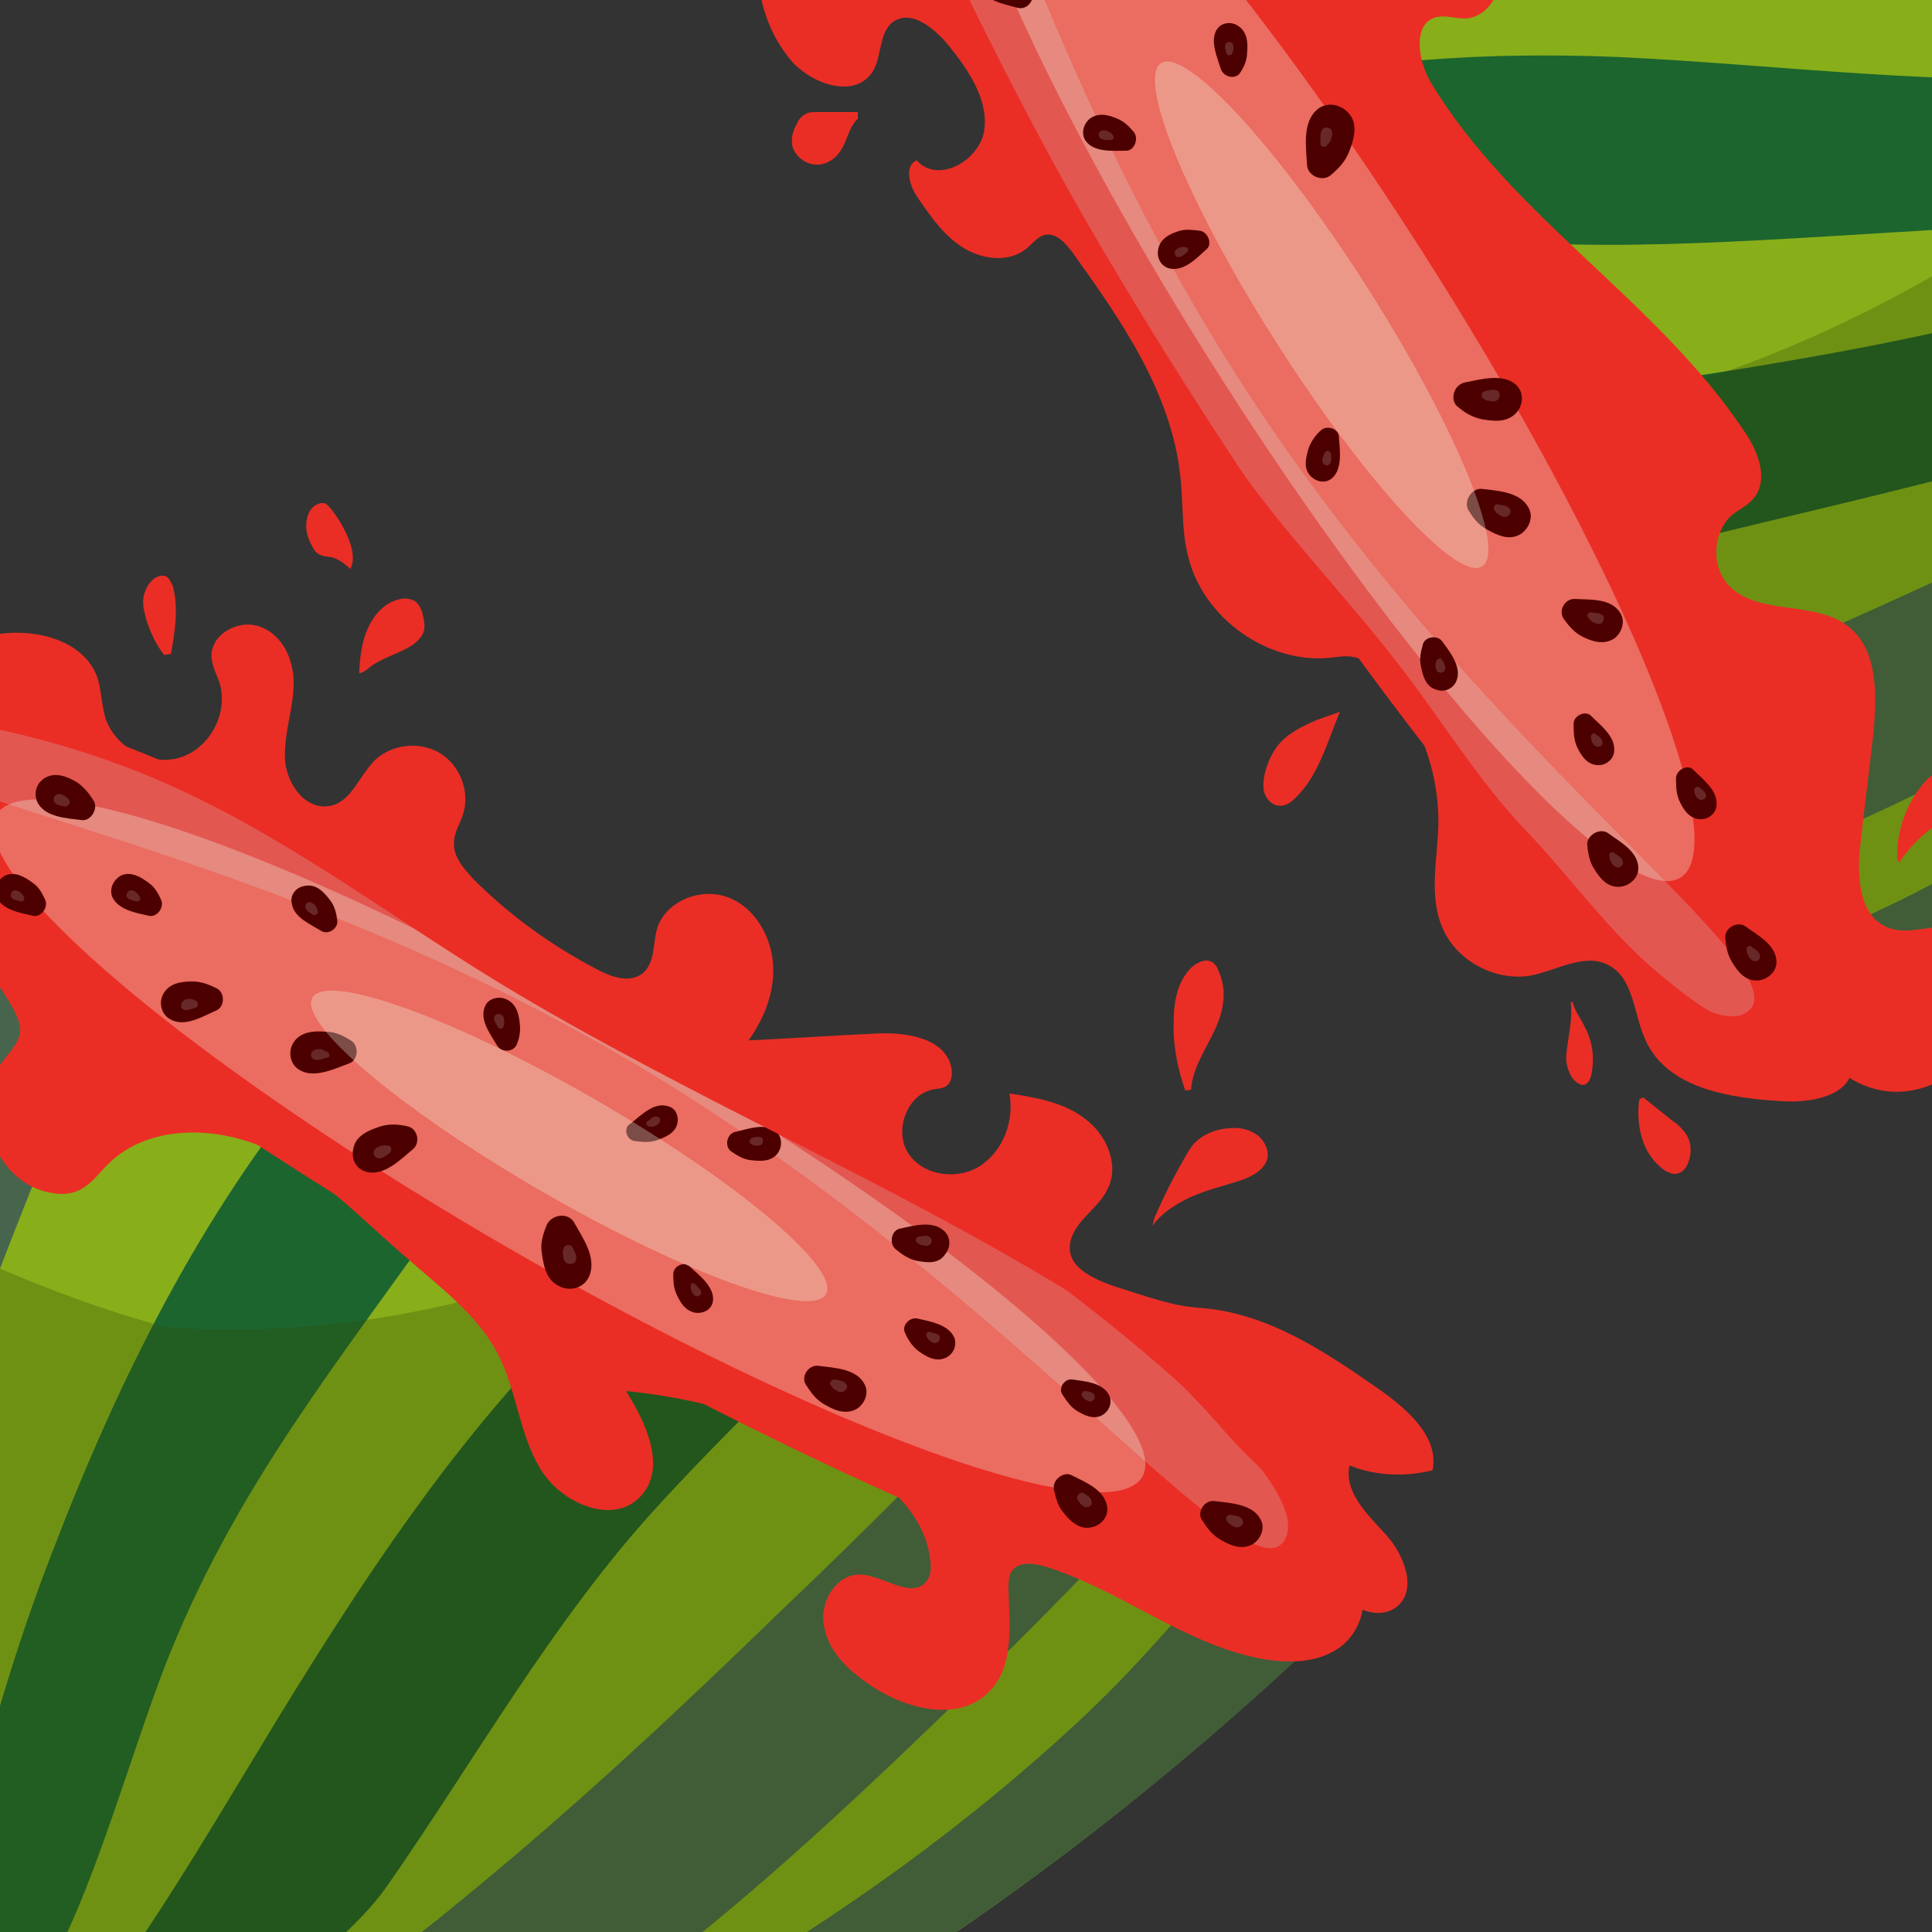 <?xml version="1.0" encoding="utf-8"?>
<!-- Generator: Adobe Illustrator 25.2.1, SVG Export Plug-In . SVG Version: 6.00 Build 0)  -->
<svg version="1.1" id="Layer_2" xmlns="http://www.w3.org/2000/svg" xmlns:xlink="http://www.w3.org/1999/xlink" x="0px" y="0px"
	 viewBox="0 0 200 200" style="enable-background:new 0 0 200 200;" xml:space="preserve">
<rect x="0" y="0" width="200" height="200" fill="#333333" stroke="none"/>
<style type="text/css">
	.st0{clip-path:url(#SVGID_2_);fill:#88AE1A;}
	.st1{clip-path:url(#SVGID_2_);}
	.st2{fill:#97B723;}
	.st3{fill:#458750;}
	.st4{fill:#47654D;}
	.st5{fill:#1C652E;}
	.st6{fill:#1D5B27;}
	.st7{opacity:0.29;clip-path:url(#SVGID_2_);fill:#334A04;}
	.st8{fill:#EA2E25;}
	.st9{opacity:0.34;fill:#D8A8A7;}
	.st10{opacity:0.3;fill:#EFFFE9;}
	.st11{fill:#4C0000;}
	.st12{opacity:0.16;}
	.st13{fill:#FFFFFF;}
	.st14{clip-path:url(#SVGID_4_);fill:#88AE1A;}
	.st15{clip-path:url(#SVGID_4_);}
	.st16{opacity:0.29;clip-path:url(#SVGID_4_);fill:#334A04;}
</style>
<g>
	<g>
		<defs>
			<path id="SVGID_1_" d="M169.7,87.5c2.2,8.6-0.1,28.3-1.9,36.9c-3.3,15.3-13.6,27.7-24.5,38.6c-12.3,12.4-25.7,23.8-40,34
				c-11.9,8.5-24.7,16.2-39.1,19.7c-29,7-75.2-7.7-90.4-36.7c-18.3-34.9-13.3-76.4,4.5-108.3C-1.3,35.4,38.4,7.7,81,12.9"/>
		</defs>
		<clipPath id="SVGID_2_">
			<use xlink:href="#SVGID_1_"  style="overflow:visible;"/>
		</clipPath>
		<path class="st0" d="M115.6,149.2c-16.7-10.5-33.9-20.1-51.4-29.2c-8.6-4.5-17.3-8.8-26.1-13c-9.9-4.7-19.6-9.8-29.3-15.1
			C-1,86.7-10.7,81.3-20.7,76.2c-0.9-0.5-1.8-0.9-2.7-1.4c-16.4,31.4-20.5,71.4-2.8,105.2c15.2,28.9,61.4,43.6,90.4,36.7
			c14.4-3.5,27.2-11.2,39.1-19.7c13.2-9.4,25.6-19.9,37.2-31.2C132.4,160,124,154.5,115.6,149.2z"/>
		<g class="st1">
			<path class="st2" d="M-7.3,87.8c0.6-1.2,1.3-2.3,1.9-3.5c-2.6-1.4-5.3-2.9-8-4.3c-4.4,7.9-8.2,16.1-11,24.7
				c-2.8,8.6-5,18.5-4,27.5c0.6,4.9,2.2,9.5,2.8,14.4c0.7,5,0.4,10.2-0.1,15.2c-0.7,8.4-1.4,16.3,0.2,24.4c-0.2,1.3,0.1,2.7,1,4
				c1.1,1.4,3.9,1.3,3.8-1c-1-16.3,5.3-32.1,1.9-48.4c-0.9-4.2-2.1-8.3-2-12.6c0.1-4.8,1.4-9.6,2.8-14.2
				C-15.3,104.9-11.9,96.2-7.3,87.8z"/>
		</g>
		<g class="st1">
			<g>
				<path class="st3" d="M-14.3,85.7c0.9-1.6,1.9-3.1,2.8-4.7c-3-1.6-6.1-3.2-9.2-4.8c-2.7-1.4-5.3-2.7-7.9-4.1c0,0,0,0.1-0.1,0.1
					c-12.8,21.4-18.7,46.2-20.5,70.9c-0.9,11.9-0.5,24.3,3.6,35.7c2.1,5.9,4.8,11.4,8,16.7c1.4,2.5,3,4.6,4.7,6.9
					c1.9,2.6,4.1,4.6,6.1,7.1c2.1,2.6,6.4-0.1,5.5-3.1c-1.3-4.8-2-9.7-3.6-14.5c-1.8-5.2-3.4-10.5-4.6-15.8c-2.5-10.6-3-20.7-2-31.5
					C-29.7,124.3-24.6,103.6-14.3,85.7z"/>
			</g>
			<g>
				<path class="st4" d="M8.8,92c-2.7-1.5-5.3-2.9-8-4.4c-2.8,3.9-5.3,8-7.4,12.3c-8.3,17-11.8,35.8-13.5,54.5
					c-1,11-1.6,21.9-1.9,33c-0.1,5.8-0.6,11.9,0.5,17.6c1,5.5,1.6,11,4.2,16c1.1,2,4,1.9,5.1,0c2.3-4-2.8-0.9-1.5-5.3
					c1.5-5.2,3.1-13.1,3.6-18.5c1-9.6,0-23.1,1.1-32.7c1.9-16.8,8.6-32.1,14.8-47.9c2.7-6.9,6.6-13.8,11.3-20.2
					C14.4,95,11.6,93.5,8.8,92z"/>
			</g>
			<g>
				<path class="st5" d="M38.1,107.1c-0.4-0.2-0.8-0.4-1.2-0.6c-1.3,1.4-2.5,2.7-3.7,4.2c-12.4,14.9-20.9,32-27.8,50
					c-3.9,10-6.9,20.6-9.5,31c-1.2,5-2.1,10.1-3.1,15.2c-1,5-3,10.7-1.5,15.7c0.6,2.1,3.1,3.4,5.1,2.2c3.8-2.3,1.6-5.2,3.6-9.1
					c2.1-4.1,4.9-11.1,6.8-15.3c3.9-8.4,7-19.4,10.3-28c6.5-16.6,15.8-28.7,26.3-43.3c3.6-5,7.6-9.5,12-13.5
					C49.6,112.7,43.9,109.8,38.1,107.1z"/>
			</g>
			<g>
				<path class="st6" d="M72.9,124.6c-5.1,4.3-10,8.7-14.7,13.4c-11.6,11.8-20.6,25.5-29.2,39.5c-4.7,7.7-9.2,15.4-14.2,22.9
					c-4.6,6.8-10.3,13.5-13,21.3c-0.5,1.5,0.9,3.3,2.4,3.2c7.7-0.5,8.6-5.8,14.2-10.9c6.2-5.6,16.9-11.9,21.7-18.8
					c9.2-13.2,17.1-27.4,28-39.3c6.8-7.4,14.3-14.7,22-21.9C84.4,130.8,78.7,127.7,72.9,124.6z"/>
			</g>
			<g>
				<path class="st4" d="M115.6,149.2c-3.6-2.2-7.2-4.4-10.8-6.6c-7.7,8.3-15.7,16.3-23.9,24.1C70.3,177,59.5,187.1,48,196.5
					c-6.5,5.4-13.3,10.3-20,15.6c-4.6,3.6-12.3,8.9-11.1,15.6c0,0.1,0.2,0.3,0.3,0.3c5.8,1.1,12.6-2.5,18-4.6
					c7.3-2.8,14.2-6.9,20.7-11.1c13.1-8.4,25-18.9,36.3-29.6c10-9.5,20-19.3,29.3-29.7C119.6,151.7,117.6,150.5,115.6,149.2z"/>
			</g>
			<g>
				<path class="st4" d="M129.7,158.4c-0.2,0.2-0.3,0.4-0.5,0.6c-5.4,6.3-10.7,12.7-16.7,18.4c-12.1,11.4-25.7,21.1-39.9,29.3
					c-8.2,4.7-13.2,10.2-21.2,15.2c-3.9,2.4-12.9,1-16.5,3.7c-3.4,2.5-7,5-8.3,9.2c-0.3,0.8,0.2,2.1,1,2.5c7,3,16.3-1.2,23-3.7
					c8.3-3.1,16.4-6.8,24.4-10.6c16-7.7,32.6-16.2,46.3-27.5c6.9-5.6,12.7-12.4,18.5-19.1c2-2.3,3.9-4.6,5.8-6.9
					C140.5,165.7,135.1,162,129.7,158.4z"/>
			</g>
		</g>
		<path class="st7" d="M115.6,149.2c-13.8-8.7-28-16.7-42.3-24.4c-17,9.3-36.8,14-56.1,12.6c-6.3-1.7-12.5-4-18.4-6.6
			c-8.5-3.7-16.8-7.8-25-12c-1.7-0.9-3.2-1.7-4.8-2.7c-6.1-7-9.9-15.6-9.9-25.9c0-4.3-6.2-4.2-6.6-0.1c-0.4,4.1-0.2,8.2,0.5,12.2
			c-1.2-0.6-2.6-1.1-4.1-1.3c-5-0.8-10.3,2.1-10.3,7.8c0,4,0.9,7.7,2.3,11.2c0,0,0,0-0.1,0.1c-2.3,2.3-3,6.8-0.8,9.4
			c-4.4,1.5-7.9,5.6-6,10.6c11,29.7,29.1,58.1,60.2,69.5c1.5,0.5,2.9,1,4.4,1.4c7.6,4.4,15.7,8.2,24.1,10.3
			c12.8,3.2,27.1,2,40.1,0.5c14.6-1.7,27.5-6.4,38.7-16.1c6.3-5.5,11.8-12,16.8-18.9c3.2-2,6.3-4.2,9.3-6.5c5.1-4,9.8-8.5,14.1-13.5
			C133.2,160.6,124.5,154.8,115.6,149.2z"/>
	</g>
	<ellipse transform="matrix(0.5 -0.866 0.866 0.5 -73.232 110.33)" class="st8" cx="58.9" cy="118.6" rx="16.8" ry="94"/>
	<path class="st9" d="M133,159.4c-3.9,6.7-29-27.1-69.2-50.4s-80.4-27.1-76.5-33.8s39.6,6.7,79.9,30S136.9,152.7,133,159.4z"/>
	<ellipse transform="matrix(0.5 -0.866 0.866 0.5 -73.232 110.33)" class="st10" cx="58.9" cy="118.6" rx="12.3" ry="68.5"/>
	<g>
		<g>
			<path class="st11" d="M16.7,93.2c-0.3-0.7-0.7-1.4-1.3-1.8c-0.8-0.6-1.8-1.2-2.8-0.8c-0.8,0.4-1.3,1.3-1,2.2
				c0.6,1.4,2.5,1.7,3.8,2C16.2,95,17,94,16.7,93.2L16.7,93.2z"/>
		</g>
		<g class="st12">
			<path class="st13" d="M14.5,92.9c-0.1-0.2-0.2-0.4-0.4-0.5c-0.2-0.2-0.5-0.3-0.7-0.2c-0.2,0.1-0.3,0.3-0.3,0.6
				c0.2,0.4,0.7,0.4,1,0.5C14.4,93.4,14.6,93.1,14.5,92.9L14.5,92.9z"/>
		</g>
	</g>
	<g>
		<g>
			<path class="st11" d="M4.7,93.2c-0.3-0.7-0.7-1.4-1.3-1.8c-0.8-0.6-1.8-1.2-2.8-0.8c-0.8,0.4-1.3,1.3-1,2.2
				c0.6,1.4,2.5,1.7,3.8,2C4.2,95,5,94,4.7,93.2L4.7,93.2z"/>
		</g>
		<g class="st12">
			<path class="st13" d="M2.5,92.9c-0.1-0.2-0.2-0.4-0.4-0.5c-0.2-0.2-0.5-0.3-0.7-0.2c-0.2,0.1-0.3,0.3-0.3,0.6
				c0.2,0.4,0.7,0.4,1,0.5C2.4,93.4,2.6,93.1,2.5,92.9L2.5,92.9z"/>
		</g>
	</g>
	<g>
		<g>
			<path class="st11" d="M34.9,95.2c-0.1-0.8-0.3-1.5-0.8-2.1c-0.6-0.8-1.4-1.6-2.5-1.4c-0.9,0.1-1.6,0.9-1.4,1.8
				c0.2,1.5,2,2.2,3.1,2.9C34.1,96.8,35.1,96,34.9,95.2L34.9,95.2z"/>
		</g>
		<g class="st12">
			<path class="st13" d="M32.9,94.4c0-0.2-0.1-0.4-0.2-0.6c-0.2-0.2-0.4-0.4-0.7-0.4c-0.2,0-0.4,0.2-0.4,0.5
				c0.1,0.4,0.5,0.6,0.8,0.8C32.7,94.8,32.9,94.6,32.9,94.4L32.9,94.4z"/>
		</g>
	</g>
	<g>
		<g>
			<path class="st11" d="M9.7,82.9c-0.5-0.8-1-1.4-1.7-1.9c-1-0.6-2.2-1.1-3.3-0.5c-0.9,0.5-1.3,1.6-0.8,2.6c0.8,1.5,3,1.6,4.6,1.8
				C9.4,85,10.2,83.7,9.7,82.9L9.7,82.9z"/>
		</g>
		<g class="st12">
			<path class="st13" d="M7.2,82.9c-0.1-0.2-0.3-0.4-0.5-0.5c-0.3-0.2-0.6-0.3-0.9-0.1c-0.2,0.1-0.3,0.4-0.2,0.7
				c0.2,0.4,0.8,0.4,1.2,0.5C7.1,83.4,7.3,83.1,7.2,82.9L7.2,82.9z"/>
		</g>
	</g>
	<g>
		<g>
			<path class="st11" d="M-7.3,80.9c-0.5-0.8-1-1.4-1.7-1.9c-1-0.6-2.2-1.1-3.3-0.5c-0.9,0.5-1.3,1.6-0.8,2.6c0.8,1.5,3,1.6,4.6,1.8
				C-7.6,83-6.8,81.7-7.3,80.9L-7.3,80.9z"/>
		</g>
		<g class="st12">
			<path class="st13" d="M-9.8,80.9c-0.1-0.2-0.3-0.4-0.5-0.5c-0.3-0.2-0.6-0.3-0.9-0.1c-0.2,0.1-0.3,0.4-0.2,0.7
				c0.2,0.4,0.8,0.4,1.2,0.5C-9.9,81.4-9.7,81.1-9.8,80.9L-9.8,80.9z"/>
		</g>
	</g>
	<g>
		<g>
			<path class="st11" d="M22.4,102.3c-0.8-0.4-1.6-0.7-2.5-0.7c-1.2,0-2.4,0.2-3,1.3c-0.5,0.9-0.2,2.1,0.7,2.6
				c1.5,0.9,3.4-0.3,4.8-0.9C23.3,104.2,23.3,102.7,22.4,102.3L22.4,102.3z"/>
		</g>
		<g class="st12">
			<path class="st13" d="M20.3,103.6c-0.2-0.1-0.4-0.2-0.7-0.2c-0.3,0-0.6,0.1-0.8,0.4c-0.1,0.2-0.1,0.6,0.2,0.7
				c0.4,0.2,0.9-0.1,1.3-0.2C20.6,104.1,20.5,103.7,20.3,103.6L20.3,103.6z"/>
		</g>
	</g>
	<g>
		<g>
			<path class="st11" d="M109.1,154.2c0.2,0.9,0.4,1.7,1,2.4c0.7,0.9,1.7,1.8,2.9,1.5c1-0.2,1.8-1.1,1.6-2.2
				c-0.3-1.7-2.3-2.5-3.7-3.2C110.1,152.3,108.9,153.2,109.1,154.2L109.1,154.2z"/>
		</g>
		<g class="st12">
			<path class="st13" d="M111.5,155c0,0.2,0.1,0.4,0.3,0.6c0.2,0.2,0.4,0.5,0.8,0.4c0.3,0,0.5-0.3,0.4-0.6c-0.1-0.5-0.6-0.7-1-0.9
				C111.8,154.5,111.5,154.8,111.5,155L111.5,155z"/>
		</g>
	</g>
	<g>
		<g>
			<path class="st11" d="M110,144.4c0.4,0.6,0.8,1.2,1.4,1.6c0.8,0.5,1.8,1,2.7,0.5c0.7-0.4,1.1-1.3,0.7-2.1
				c-0.7-1.3-2.5-1.4-3.8-1.6C110.2,142.7,109.5,143.7,110,144.4L110,144.4z"/>
		</g>
		<g class="st12">
			<path class="st13" d="M112,144.5c0.1,0.2,0.2,0.3,0.4,0.4c0.2,0.1,0.5,0.3,0.7,0.1c0.2-0.1,0.3-0.4,0.2-0.6
				c-0.2-0.3-0.7-0.4-1-0.4C112.1,144,111.9,144.3,112,144.5L112,144.5z"/>
		</g>
	</g>
	<g>
		<g>
			<path class="st11" d="M124.4,157.3c0.5,0.8,1,1.5,1.8,2c1,0.6,2.2,1.2,3.4,0.6c0.9-0.5,1.4-1.7,0.9-2.6c-0.8-1.6-3.1-1.7-4.7-1.9
				C124.7,155.2,123.9,156.5,124.4,157.3L124.4,157.3z"/>
		</g>
		<g class="st12">
			<path class="st13" d="M127,157.4c0.1,0.2,0.3,0.4,0.5,0.5c0.3,0.2,0.6,0.3,0.9,0.1c0.2-0.1,0.4-0.4,0.2-0.7
				c-0.2-0.4-0.8-0.4-1.2-0.5C127,156.8,126.8,157.2,127,157.4L127,157.4z"/>
		</g>
	</g>
	<g>
		<g>
			<path class="st11" d="M83.4,143.3c0.5,0.8,1,1.5,1.8,2c1,0.6,2.2,1.2,3.4,0.6c0.9-0.5,1.4-1.7,0.9-2.6c-0.8-1.6-3.1-1.7-4.7-1.9
				C83.7,141.2,82.9,142.5,83.4,143.3L83.4,143.3z"/>
		</g>
		<g class="st12">
			<path class="st13" d="M86,143.4c0.1,0.2,0.3,0.4,0.5,0.5c0.3,0.2,0.6,0.3,0.9,0.1c0.2-0.1,0.4-0.4,0.2-0.7
				c-0.2-0.4-0.8-0.4-1.2-0.5C86,142.8,85.8,143.2,86,143.4L86,143.4z"/>
		</g>
	</g>
	<g>
		<g>
			<path class="st11" d="M92.7,129.3c0.6,0.5,1.3,1,2.1,1.2c1.1,0.2,2.3,0.4,3-0.6c0.6-0.7,0.7-1.8-0.1-2.5
				c-1.2-1.1-3.2-0.5-4.6-0.2C92.3,127.4,92,128.7,92.7,129.3L92.7,129.3z"/>
		</g>
		<g class="st12">
			<path class="st13" d="M94.9,128.6c0.2,0.1,0.3,0.3,0.6,0.3c0.3,0.1,0.6,0.1,0.8-0.1c0.2-0.2,0.2-0.5,0-0.7
				c-0.3-0.3-0.8-0.1-1.2-0.1C94.8,128.1,94.7,128.4,94.9,128.6L94.9,128.6z"/>
		</g>
	</g>
	<g>
		<g>
			<path class="st11" d="M36.3,107.7c-0.8-0.5-1.6-0.9-2.6-0.9c-1.2-0.1-2.6,0-3.3,1.1c-0.6,0.9-0.4,2.2,0.5,2.8
				c1.5,1,3.6,0,5.2-0.6C37.1,109.8,37.2,108.2,36.3,107.7L36.3,107.7z"/>
		</g>
		<g class="st12">
			<path class="st13" d="M33.9,108.9c-0.2-0.1-0.4-0.2-0.7-0.3c-0.3,0-0.7,0-0.9,0.3c-0.2,0.2-0.1,0.6,0.1,0.7c0.4,0.3,1,0,1.4-0.1
				C34.2,109.5,34.2,109.1,33.9,108.9L33.9,108.9z"/>
		</g>
	</g>
	<g>
		<g>
			<path class="st11" d="M69.7,131.8c0,0.7,0,1.4,0.3,2.1c0.4,0.9,0.9,1.8,2,2c0.9,0.1,1.7-0.4,1.8-1.2c0.2-1.4-1.3-2.6-2.3-3.5
				C70.9,130.5,69.8,131,69.7,131.8L69.7,131.8z"/>
		</g>
		<g class="st12">
			<path class="st13" d="M71.5,133.1c0,0.2,0,0.4,0.1,0.6c0.1,0.2,0.3,0.5,0.5,0.5c0.2,0,0.4-0.1,0.5-0.3c0-0.4-0.4-0.7-0.6-0.9
				C71.8,132.7,71.5,132.8,71.5,133.1L71.5,133.1z"/>
		</g>
	</g>
	<g>
		<g>
			<path class="st11" d="M65.6,118.1c0.7,0.1,1.4,0.2,2.2,0c0.9-0.3,2-0.7,2.3-1.7c0.2-0.8-0.1-1.7-1-1.9c-1.4-0.4-2.7,0.9-3.8,1.8
				C64.5,116.7,64.8,117.9,65.6,118.1L65.6,118.1z"/>
		</g>
		<g class="st12">
			<path class="st13" d="M67.1,116.6c0.2,0,0.4,0.1,0.6,0c0.3-0.1,0.5-0.2,0.6-0.5c0.1-0.2,0-0.5-0.3-0.5c-0.4-0.1-0.7,0.3-1,0.5
				C66.8,116.2,66.9,116.5,67.1,116.6L67.1,116.6z"/>
		</g>
	</g>
	<g>
		<g>
			<path class="st11" d="M56.6,126.8c-0.4,1-0.7,1.9-0.5,3c0.2,1.4,0.5,2.8,1.9,3.4c1.1,0.5,2.5,0.1,3-1.1c0.8-1.9-0.7-4-1.6-5.6
				C58.8,125.5,57.1,125.7,56.6,126.8L56.6,126.8z"/>
		</g>
		<g class="st12">
			<path class="st13" d="M58.4,129.1c-0.1,0.3-0.2,0.5-0.1,0.8c0,0.4,0.1,0.8,0.5,0.9c0.3,0.1,0.7,0,0.8-0.3
				c0.2-0.5-0.2-1.1-0.4-1.5C59,128.8,58.5,128.9,58.4,129.1L58.4,129.1z"/>
		</g>
	</g>
	<g>
		<g>
			<path class="st11" d="M93.7,138c0.3,0.7,0.7,1.3,1.3,1.8c0.8,0.6,1.8,1.2,2.8,0.8c0.8-0.3,1.3-1.2,1-2.1c-0.6-1.4-2.5-1.7-3.8-2
				C94.1,136.3,93.3,137.3,93.7,138L93.7,138z"/>
		</g>
		<g class="st12">
			<path class="st13" d="M95.9,138.3c0.1,0.2,0.2,0.4,0.4,0.5c0.2,0.2,0.5,0.3,0.7,0.2c0.2-0.1,0.3-0.3,0.3-0.6
				c-0.2-0.4-0.7-0.4-1-0.5C96,137.8,95.8,138.1,95.9,138.3L95.9,138.3z"/>
		</g>
	</g>
	<g>
		<g>
			<path class="st11" d="M75.7,119.2c0.6,0.4,1.2,0.8,2,0.9c1,0.1,2.1,0.2,2.8-0.7c0.5-0.7,0.5-1.7-0.2-2.3
				c-1.2-0.9-2.9-0.2-4.3,0.1C75.2,117.5,75,118.7,75.7,119.2L75.7,119.2z"/>
		</g>
		<g class="st12">
			<path class="st13" d="M77.7,118.4c0.2,0.1,0.3,0.2,0.5,0.2c0.3,0,0.6,0,0.7-0.2c0.1-0.2,0.1-0.5,0-0.6c-0.3-0.2-0.8-0.1-1.1,0
				C77.6,117.9,77.5,118.3,77.7,118.4L77.7,118.4z"/>
		</g>
	</g>
	<g>
		<g>
			<path class="st11" d="M53.5,108.1c0.3-0.7,0.4-1.4,0.3-2.2c-0.1-1-0.4-2.1-1.5-2.5c-0.8-0.3-1.8,0-2.1,0.8
				c-0.6,1.4,0.6,2.9,1.3,4.1C52,109,53.2,108.9,53.5,108.1L53.5,108.1z"/>
		</g>
		<g class="st12">
			<path class="st13" d="M52.1,106.3c0.1-0.2,0.1-0.4,0.1-0.6c0-0.3-0.1-0.6-0.4-0.7c-0.2-0.1-0.5,0-0.6,0.2
				c-0.2,0.4,0.2,0.8,0.3,1.1C51.7,106.6,52.1,106.5,52.1,106.3L52.1,106.3z"/>
		</g>
	</g>
	<g>
		<g>
			<path class="st11" d="M42.2,116.6c-0.9-0.2-1.8-0.3-2.8,0c-1.2,0.4-2.5,0.9-2.8,2.2c-0.3,1.1,0.2,2.2,1.3,2.5
				c1.8,0.5,3.5-1.2,4.8-2.3C43.6,118.3,43.2,116.8,42.2,116.6L42.2,116.6z"/>
		</g>
		<g class="st12">
			<path class="st13" d="M40.2,118.6c-0.2,0-0.5-0.1-0.7,0c-0.3,0.1-0.7,0.2-0.8,0.6c-0.1,0.3,0.1,0.6,0.4,0.7
				c0.5,0.1,0.9-0.3,1.3-0.6C40.6,119,40.5,118.6,40.2,118.6L40.2,118.6z"/>
		</g>
	</g>
	<ellipse transform="matrix(0.5 -0.866 0.866 0.5 -73.232 110.33)" class="st10" cx="58.9" cy="118.6" rx="5.5" ry="30.7"/>
</g>
<g>
	<g>
		<defs>
			<path id="SVGID_3_" d="M85.8-46.9c35.2-22.3,83.3-27.7,118.3-2.8c17,12.1,26.1,20.8,34.2,40.5c10,24.5,14.8,41.1,8.3,67.3
				c-2.2,8.7-13.6,24.9-19.2,31.5c-10.2,11.9-25.2,17.9-39.9,22.3c-16.8,5.1-34,8.7-51.4,10.8c-14.5,1.8-29.4,2.5-43.7-1.3
				c-28.8-7.7-62.4-42.6-62-75.3C30.8,6.7,54.9-27.4,85.8-46.9z"/>
		</defs>
		<clipPath id="SVGID_4_">
			<use xlink:href="#SVGID_3_"  style="overflow:visible;"/>
		</clipPath>
		<path class="st14" d="M90.5-38.6c6.3,9.3,12.3,18.8,18.4,28.2c11.3,17.3,23.9,33.7,35.4,50.9c11.1,16.5,21.5,33.5,31.1,50.9
			c3.8,6.9,7.4,13.8,10.9,20.9c0.4-0.1,0.8-0.2,1.1-0.3c14.7-4.5,29.7-10.4,39.9-22.3c5.7-6.6,17-22.9,19.2-31.5
			c6.6-26.2,1.8-42.8-8.3-67.3c-8.1-19.7-17.2-28.4-34.2-40.5c-34.9-24.9-83-19.5-118.3,2.8c-0.2,0.2-0.5,0.3-0.7,0.5
			C86.9-43.9,88.7-41.3,90.5-38.6z"/>
		<g class="st15">
			<path class="st2" d="M96.4-29.6c6.8-4.2,13.8-8.1,21.3-10.8c9.4-3.4,19.3-4.8,29.2-5c9.2-0.2,18.8-0.2,27.9,1.6
				c8.5,1.6,16,6.1,24.6,7c4.7,0.5,9.7,0.2,14.2,1.7c4.4,1.5,7.7,4.9,11.2,7.7c7.2,6,16.3,12.3,26.1,11.6c4.2-0.3,5-5.1,1.9-7.4
				c-3.7-2.7-7.6-4.3-11.6-6.3c-4.3-2.2-8.1-5-11.9-8.1c-2.9-2.4-5.9-4.8-9.4-6.4c-4.5-2.1-9.2-2.6-14-2.9c-4.5-0.3-8.7-0.7-13-2.1
				c-4.3-1.4-8.4-3.3-12.8-4.4c-9.8-2.4-20.3-2.5-30.3-2.3c-10,0.3-20.1,1.5-29.7,4.5c-9.8,3.1-18.9,8.2-27.7,13.5
				c-0.3,0.2-0.7,0.4-1,0.6C93.1-34.7,94.8-32.2,96.4-29.6z"/>
		</g>
		<g class="st15">
			<g>
				<path class="st3" d="M90.5-38.6c0.7,1.1,1.5,2.2,2.2,3.3c7.1-3.7,14.6-6.6,22.4-8.6c10.9-2.7,21.8-2.8,33-2.1
					c19.2,1.2,39.3,2.2,55.2,14.5c8.8,6.8,16.9,14.5,26.2,20.7c4.3,2.9,8.9,5.7,13.6,7.8c6,2.7,15.5,1,15.5-7.1
					c0-7.2-5.8-9.6-11.2-12.6c-4.7-2.6-9.3-5.4-13.5-8.7c-8.8-6.8-16.7-14.6-26.1-20.6c-18.2-11.4-40.8-12.5-61.6-13.7
					c-22.9-1.4-44.6,3.1-64.5,14.3C84.6-47,87.6-42.9,90.5-38.6z"/>
			</g>
			<g>
				<path class="st4" d="M108.9-10.4c0.6,0.9,1.1,1.7,1.7,2.6c9.4-4.2,19.5-6.7,29-6.8C213.4-15,246.7,8.8,257,6.5
					c7.9-1.7,2.5-9.3-3.2-13.1c-4.4-2.9-9.5-3.4-14.5-4.8c-4.7-1.2-9.3-2.7-13.9-4.2c-8.8-2.9-17.4-6.1-26.1-9.3
					c-9.1-3.3-12.7-4.2-22.1-6.5c-10.3-2.5-25.9-5.2-36.3-3.4c-13.6,2.4-27.6,5.5-40.4,11.3C103.3-19.1,106.1-14.8,108.9-10.4z"/>
			</g>
			<g>
				<path class="st5" d="M135.5,27.6c8.8-1.9,17.9-2.5,27.2-2.3c16.2,0.4,36.5-1.9,52.8-2.1c9.4-0.1,25.3-2.4,34.4-4.8
					c4.3-1.2-2.1,3,2.3,1.8c4.7-1.3,9.5-0.9,14.1-2.4c5.5-1.8,8.8-10,3.5-14.2c-4.4-3.4-8.7-4.5-14.2-3.9c-4.9,0.6-9.6,1.8-14.2,3.3
					c-7.7,2.5-15.3,4.3-23.4,4.9c-16.9,1.1-33.7-1.2-50.5-2c-14.8-0.6-29.7,0.4-43.8,4.6C127.4,16.3,131.5,21.9,135.5,27.6z"/>
			</g>
			<g>
				<path class="st6" d="M157.1,60.3c22.7-5.8,46.2-10.7,67.4-17.2c8.6-2.6,23.8-11.4,31.7-15.5c3.8-2-2.3,7.2,1.2,4.7
					c4.1-2.9,8.9-6,10.9-10.8c2.8-6.6-2.2-14.8-10-12.6c-4.2,1.2-7,3.9-10.5,6.3c-3.1,2.2-6.3,4.2-9.6,6c-6.2,3.4-12.6,6-19.3,8.2
					c-14.9,4.9-30.3,7.5-45.7,9.9c-8.9,1.4-17.8,2.8-26.6,4.5C150.2,49.4,153.7,54.8,157.1,60.3z"/>
			</g>
			<g>
				<path class="st4" d="M175.3,91.3c0.1,0.2,0.2,0.3,0.3,0.5c13.9-5.1,27.4-11.2,39.9-19.2c7.4-4.7,14.4-10.2,20.8-16.1
					c3.3-3,5.9-6.4,8.4-10.1c1.3-1.9,2.9-3.7,3.8-5.9c0.8-2,0.7-4.2,1.5-6.2c1.5-4,1.1-5.3-1.8-4c-1.6,0.7-4.4,0.6-6,1.3
					c-1.7,0.8,1.9,1.8,0.4,2.9c-3.4,2.5-8.5,6.9-11.7,9.8c-5.2,4.7-46.5,23.5-59.2,28.2c-1.9,0.7-3.9,1.4-5.9,2.1
					C169.1,80.2,172.3,85.7,175.3,91.3z"/>
			</g>
			<g>
				<path class="st4" d="M188.9,117.7c4.5-1.8,9-3.7,13.4-5.7c14.8-6.8,27.8-16.3,38.9-28.2c6.3-6.7,11.8-14,17.2-21.4
					c4.9-6.8,12.1-15.8,9.8-24.7c-0.6-2.2-3.3-4.6-5.7-4.3c-8.3,1.2-13.4,8.6-17.9,15c-4.1,5.8-8.3,11.4-12.9,16.8
					c-9.5,11.2-20.3,20.5-33.4,27.2c-5.9,3-12,5.5-18.1,7.9C183.2,106.1,186.1,111.8,188.9,117.7z"/>
			</g>
		</g>
		<path class="st16" d="M175.3,91.3c4,7.3,7.8,14.6,11.4,22c4.6-1.9,9-4,13.3-6.4c11.1-6.3,20.8-15,30.2-23.5
			c17.8-16.1,35.9-35.4,39.6-60.1c0.5-3.4-0.3-6.9-2.7-9.1c0.8-2.1,1.5-4.2,2.2-6.3c1.3-3.9,2.3-8,2.9-12.1c0.8-5.1-1.6-10.3-7-11.7
			c-1.7-0.4-3.5-0.3-5.2,0.2c-0.3-1.6-0.7-3.1-1.1-4.7c-2.1-7.6-13.3-7.3-15.3,0.2c-4,15.5-14.6,28.3-27.1,37.8
			c-14.4,11.1-31.6,20-49.3,24.3c-6.6,1.6-13.4,2.5-20.2,2.8C157.2,60,166.6,75.4,175.3,91.3z"/>
	</g>
	<g>
		
			<ellipse transform="matrix(0.843 -0.538 0.538 0.843 3.956 78.699)" class="st8" cx="136.8" cy="32.6" rx="16.9" ry="94.8"/>
		<path class="st9" d="M89.5-38.3c6.5-4.2,13.4,37.8,38.6,77.3s59.2,61.5,52.7,65.8c-6.5,4.2-32.2-24.4-57.4-63.9S83-34.1,89.5-38.3
			z"/>
		
			<ellipse transform="matrix(0.843 -0.538 0.538 0.843 3.956 78.699)" class="st10" cx="136.8" cy="32.6" rx="12.3" ry="69.1"/>
		<g>
			<g>
				<path class="st11" d="M162.9,74.9c0,0.8,0,1.5,0.3,2.3c0.4,0.9,1,1.9,2.1,2c0.9,0.1,1.8-0.6,1.8-1.5c0.1-1.5-1.4-2.6-2.4-3.6
					C164.1,73.5,162.9,74.1,162.9,74.9L162.9,74.9z"/>
			</g>
			<g class="st12">
				<path class="st13" d="M164.7,76.2c0,0.2,0,0.4,0.1,0.6c0.1,0.2,0.3,0.5,0.6,0.5c0.2,0,0.5-0.1,0.5-0.4c0-0.4-0.4-0.7-0.7-0.9
					C165,75.8,164.7,76,164.7,76.2L164.7,76.2z"/>
			</g>
		</g>
		<g>
			<g>
				<path class="st11" d="M173.5,80.5c0,0.8,0,1.5,0.3,2.3c0.4,0.9,1,1.9,2.1,2c0.9,0.1,1.8-0.6,1.8-1.5c0.1-1.5-1.4-2.6-2.4-3.6
					C174.8,79.1,173.6,79.6,173.5,80.5L173.5,80.5z"/>
			</g>
			<g class="st12">
				<path class="st13" d="M175.4,81.7c0,0.2,0,0.4,0.1,0.6c0.1,0.2,0.3,0.5,0.6,0.5c0.2,0,0.5-0.1,0.5-0.4c0-0.4-0.4-0.7-0.7-0.9
					C175.7,81.4,175.4,81.5,175.4,81.7L175.4,81.7z"/>
			</g>
		</g>
		<g>
			<g>
				<path class="st11" d="M164.3,87.4c0.1,0.9,0.2,1.7,0.7,2.5c0.6,1,1.4,2,2.7,1.9c1-0.1,1.9-0.9,1.9-1.9c0-1.8-2-2.8-3.2-3.7
					C165.5,85.7,164.3,86.5,164.3,87.4L164.3,87.4z"/>
			</g>
			<g class="st12">
				<path class="st13" d="M166.6,88.6c0,0.2,0.1,0.5,0.2,0.7c0.2,0.3,0.4,0.5,0.7,0.5c0.3,0,0.5-0.2,0.5-0.5c0-0.5-0.5-0.7-0.9-1
					C166.9,88.1,166.5,88.3,166.6,88.6L166.6,88.6z"/>
			</g>
		</g>
		<g>
			<g>
				<path class="st11" d="M178.6,97.1c0.1,0.9,0.2,1.7,0.7,2.5c0.6,1,1.4,2,2.7,1.9c1-0.1,1.9-0.9,1.9-1.9c0-1.8-2-2.8-3.2-3.7
					C179.8,95.3,178.5,96.1,178.6,97.1L178.6,97.1z"/>
			</g>
			<g class="st12">
				<path class="st13" d="M180.8,98.3c0,0.2,0.1,0.5,0.2,0.7c0.2,0.3,0.4,0.5,0.7,0.5c0.3,0,0.5-0.2,0.5-0.5c0-0.5-0.5-0.7-0.9-1
					C181.1,97.8,180.8,98,180.8,98.3L180.8,98.3z"/>
			</g>
		</g>
		<g>
			<g>
				<path class="st11" d="M161.9,64.1c0.5,0.7,1.1,1.4,1.9,1.8c1,0.5,2.2,0.9,3.3,0.2c0.8-0.6,1.2-1.8,0.6-2.7
					c-1-1.5-3.1-1.3-4.7-1.4C161.9,62,161.3,63.3,161.9,64.1L161.9,64.1z"/>
			</g>
			<g class="st12">
				<path class="st13" d="M164.4,63.9c0.1,0.2,0.3,0.4,0.5,0.5c0.3,0.1,0.6,0.3,0.9,0.1c0.2-0.2,0.3-0.5,0.2-0.7
					c-0.3-0.4-0.8-0.3-1.2-0.4C164.4,63.3,164.2,63.7,164.4,63.9L164.4,63.9z"/>
			</g>
		</g>
		<g>
			<g>
				<path class="st11" d="M98.4-22.4c0-0.7-0.1-1.5-0.5-2.1c-0.5-0.8-1.1-1.7-2.2-1.7c-0.9,0-1.6,0.7-1.6,1.6c0,1.5,1.6,2.4,2.6,3.1
					C97.4-21,98.4-21.6,98.4-22.4L98.4-22.4z"/>
			</g>
			<g class="st12">
				<path class="st13" d="M96.5-23.4c0-0.2,0-0.4-0.1-0.6c-0.1-0.2-0.3-0.5-0.6-0.4c-0.2,0-0.4,0.2-0.4,0.4c0,0.4,0.4,0.6,0.7,0.8
					C96.3-23.1,96.5-23.2,96.5-23.4L96.5-23.4z"/>
			</g>
		</g>
		<g>
			<g>
				<path class="st11" d="M96.3-32.5c-0.1-0.9-0.2-1.8-0.7-2.6c-0.6-1-1.4-2.1-2.7-2.1c-1.1,0-2,0.9-2,2c0,1.8,2,2.9,3.3,3.9
					C95-30.7,96.3-31.5,96.3-32.5L96.3-32.5z"/>
			</g>
			<g class="st12">
				<path class="st13" d="M94-33.8c0-0.2,0-0.5-0.2-0.7c-0.2-0.3-0.4-0.6-0.7-0.5c-0.3,0-0.5,0.2-0.5,0.5c0,0.5,0.5,0.8,0.9,1
					C93.7-33.3,94-33.5,94-33.8L94-33.8z"/>
			</g>
		</g>
		<g>
			<g>
				<path class="st11" d="M121.6-9.2c-0.1-0.9-0.2-1.8-0.7-2.6c-0.6-1-1.4-2.1-2.7-2.1c-1.1,0-2,0.9-2,2c0,1.8,2,2.9,3.3,3.9
					C120.3-7.4,121.6-8.2,121.6-9.2L121.6-9.2z"/>
			</g>
			<g class="st12">
				<path class="st13" d="M119.3-10.4c0-0.2,0-0.5-0.2-0.7c-0.2-0.3-0.4-0.6-0.7-0.5c-0.3,0-0.5,0.2-0.5,0.5c0,0.5,0.5,0.8,0.9,1
					C118.9-9.9,119.3-10.2,119.3-10.4L119.3-10.4z"/>
			</g>
		</g>
		<g>
			<g>
				<path class="st11" d="M106.8-0.9c-0.3-0.8-0.7-1.5-1.4-2c-0.8-0.7-1.8-1.4-3-0.9c-0.9,0.4-1.4,1.3-1.1,2.3
					c0.6,1.6,2.6,1.9,4,2.3C106.3,1.1,107.2,0,106.8-0.9L106.8-0.9z"/>
			</g>
			<g class="st12">
				<path class="st13" d="M104.5-1.2c-0.1-0.2-0.2-0.4-0.4-0.5c-0.2-0.2-0.5-0.4-0.8-0.2c-0.2,0.1-0.4,0.4-0.3,0.6
					c0.1,0.4,0.7,0.5,1.1,0.6C104.4-0.7,104.6-1,104.5-1.2L104.5-1.2z"/>
			</g>
		</g>
		<g>
			<g>
				<path class="st11" d="M152,52.8c0.5,0.8,1,1.5,1.9,2c1.1,0.6,2.3,1.2,3.5,0.5c0.9-0.6,1.4-1.8,0.8-2.8c-0.9-1.6-3.2-1.7-4.9-1.9
					C152.3,50.6,151.5,51.9,152,52.8L152,52.8z"/>
			</g>
			<g class="st12">
				<path class="st13" d="M154.7,52.8c0.1,0.2,0.3,0.4,0.5,0.5c0.3,0.2,0.6,0.3,0.9,0.1c0.2-0.1,0.4-0.5,0.2-0.7
					c-0.2-0.4-0.9-0.4-1.3-0.5C154.7,52.2,154.5,52.6,154.7,52.8L154.7,52.8z"/>
			</g>
		</g>
		<g>
			<g>
				<path class="st11" d="M128.4,7.5c0.4-0.6,0.7-1.3,0.7-2.1c0.1-1,0-2.1-0.9-2.7c-0.7-0.5-1.7-0.4-2.2,0.3c-0.8,1.2,0,2.9,0.4,4.2
					C126.8,8.1,128,8.2,128.4,7.5L128.4,7.5z"/>
			</g>
			<g class="st12">
				<path class="st13" d="M127.5,5.6c0.1-0.2,0.2-0.3,0.2-0.5c0-0.3,0-0.6-0.2-0.7c-0.2-0.1-0.4-0.1-0.6,0.1c-0.2,0.3,0,0.8,0.1,1.1
					C127,5.7,127.4,5.8,127.5,5.6L127.5,5.6z"/>
			</g>
		</g>
		<g>
			<g>
				<path class="st11" d="M137.8,18.1c0.8-0.7,1.5-1.4,1.9-2.5c0.5-1.3,0.9-2.8-0.1-3.9c-0.8-0.9-2.2-1.2-3.2-0.4
					c-1.6,1.3-1.2,3.9-1.1,5.7C135.3,18.2,136.9,18.9,137.8,18.1L137.8,18.1z"/>
			</g>
			<g class="st12">
				<path class="st13" d="M137.3,15.1c0.2-0.2,0.4-0.4,0.5-0.7c0.1-0.3,0.2-0.7,0-1c-0.2-0.2-0.6-0.3-0.8-0.1
					c-0.4,0.3-0.3,1-0.3,1.5C136.6,15.2,137.1,15.3,137.3,15.1L137.3,15.1z"/>
			</g>
		</g>
		<g>
			<g>
				<path class="st11" d="M109.9-9.2c0-0.8,0-1.5-0.4-2.2c-0.4-0.9-1-1.9-2.1-2c-0.9-0.1-1.7,0.5-1.8,1.4c-0.1,1.5,1.5,2.6,2.5,3.6
					C108.7-7.8,109.9-8.3,109.9-9.2L109.9-9.2z"/>
			</g>
			<g class="st12">
				<path class="st13" d="M108.1-10.4c0-0.2,0-0.4-0.1-0.6c-0.1-0.2-0.3-0.5-0.6-0.5c-0.2,0-0.5,0.1-0.5,0.4c0,0.4,0.4,0.7,0.7,0.9
					C107.8-10.1,108.1-10.2,108.1-10.4L108.1-10.4z"/>
			</g>
		</g>
		<g>
			<g>
				<path class="st11" d="M136.8,44.5c-0.6,0.5-1,1.1-1.3,1.8c-0.3,1-0.6,2.1,0.1,2.9c0.6,0.7,1.6,0.9,2.3,0.3
					c1.1-1,0.8-2.9,0.7-4.3C138.6,44.4,137.4,44,136.8,44.5L136.8,44.5z"/>
			</g>
			<g class="st12">
				<path class="st13" d="M137.3,46.7c-0.1,0.1-0.3,0.3-0.3,0.5c-0.1,0.3-0.2,0.6,0,0.8c0.2,0.2,0.4,0.2,0.6,0.1
					c0.3-0.3,0.2-0.8,0.2-1.1C137.7,46.7,137.4,46.6,137.3,46.7L137.3,46.7z"/>
			</g>
		</g>
		<g>
			<g>
				<path class="st11" d="M150.9,42.1c0.7,0.6,1.5,1.1,2.5,1.3c1.2,0.2,2.6,0.4,3.6-0.7c0.7-0.8,0.8-2.1-0.1-2.9
					c-1.4-1.2-3.7-0.5-5.3-0.2C150.4,39.9,150.1,41.5,150.9,42.1L150.9,42.1z"/>
			</g>
			<g class="st12">
				<path class="st13" d="M153.5,41.2c0.2,0.2,0.4,0.3,0.7,0.3c0.3,0.1,0.7,0.1,0.9-0.2c0.2-0.2,0.2-0.6,0-0.8c-0.4-0.3-1-0.1-1.4,0
					C153.3,40.6,153.3,41.1,153.5,41.2L153.5,41.2z"/>
			</g>
		</g>
		
			<ellipse transform="matrix(0.843 -0.538 0.538 0.843 3.956 78.699)" class="st10" cx="136.8" cy="32.6" rx="5.5" ry="30.9"/>
		<g>
			<g>
				<path class="st11" d="M147.3,66.7c-0.2,0.7-0.4,1.5-0.2,2.3c0.2,1,0.5,2.1,1.6,2.4c0.8,0.3,1.8-0.1,2.1-1c0.5-1.4-0.7-2.9-1.5-4
					C148.8,65.7,147.5,65.9,147.3,66.7L147.3,66.7z"/>
			</g>
			<g class="st12">
				<path class="st13" d="M148.7,68.4c-0.1,0.2-0.1,0.4-0.1,0.6c0.1,0.3,0.1,0.6,0.4,0.6c0.2,0.1,0.5,0,0.6-0.3
					c0.1-0.4-0.2-0.8-0.4-1.1C149.1,68.1,148.8,68.2,148.7,68.4L148.7,68.4z"/>
			</g>
		</g>
		<g>
			<g>
				<path class="st11" d="M117.4,13.7c-0.5-0.6-1-1.1-1.7-1.4c-0.9-0.4-2-0.7-2.9,0c-0.7,0.6-0.9,1.6-0.4,2.3c0.9,1.2,2.8,1,4.2,1
					C117.4,15.6,117.9,14.4,117.4,13.7L117.4,13.7z"/>
			</g>
			<g class="st12">
				<path class="st13" d="M115.2,14c-0.1-0.2-0.3-0.3-0.5-0.4c-0.2-0.1-0.5-0.2-0.8,0c-0.2,0.1-0.2,0.4-0.1,0.6
					c0.2,0.3,0.7,0.3,1.1,0.3C115.3,14.5,115.4,14.2,115.2,14L115.2,14z"/>
			</g>
		</g>
		<g>
			<g>
				<path class="st11" d="M124.3,23.9c-0.8-0.1-1.5-0.2-2.2,0c-1,0.3-2,0.8-2.2,1.9c-0.2,0.9,0.3,1.8,1.2,2c1.5,0.3,2.8-1.1,3.8-2
					C125.5,25.3,125.1,24.1,124.3,23.9L124.3,23.9z"/>
			</g>
			<g class="st12">
				<path class="st13" d="M122.8,25.6c-0.2,0-0.4-0.1-0.6,0c-0.3,0.1-0.5,0.2-0.6,0.5c0,0.2,0.1,0.5,0.3,0.5c0.4,0.1,0.7-0.3,1-0.5
					C123.1,25.9,123,25.6,122.8,25.6L122.8,25.6z"/>
			</g>
		</g>
	</g>
</g>
<g>
	<path class="st8" d="M-22.5,74.4c-1.1-2.4-1.5-5.2-1.3-7.8c0.1-1.2,0.4-2.5,1.3-3.4s2.5-1.1,3.3-0.2c0.6,0.6,0.7,1.5,1,2.3
		c1,2.4,4.1,3.2,6.7,3c4-0.3,7.7-2.2,11.6-2.7s8.7,0.8,10,4.6c0.4,1.3,0.4,2.7,0.8,4.1c1,3.1,4.7,5.1,7.8,4.1s5-4.7,4-7.8
		c-0.3-0.8-0.7-1.6-0.8-2.5c-0.2-2.4,2.8-4.1,5.1-3.2s3.4,3.4,3.4,5.8c0,2.6-1,5.1-0.9,7.8s2.2,5.5,4.8,4.9c2.1-0.5,2.9-3.1,4.5-4.7
		c1.8-1.7,4.7-2,6.8-0.7c2.1,1.3,3.1,4.1,2.3,6.4c-0.3,0.9-0.9,1.8-0.9,2.8c-0.1,1.5,1,2.7,2,3.8c3.8,3.8,8.1,6.9,12.9,9.4
		c1.5,0.8,3.4,1.4,4.7,0.3c1.2-1.1,1-3,1.4-4.5c0.8-2.8,4.3-4.3,7.1-3.4s4.6,3.8,4.9,6.7c0.3,2.9-0.8,5.8-2.5,8.2
		c4.3-0.2,8.7-0.5,13-0.7c3.2-0.2,7.4,0.4,8,3.6c0.1,0.7,0,1.4-0.5,1.8c-0.4,0.3-1,0.3-1.5,0.4c-2.7,0.6-4,4.4-2.4,6.7
		s5.2,2.7,7.5,1.1s3.4-4.6,2.9-7.4c2.7,0.4,5.6,0.9,7.8,2.6c2.2,1.6,3.6,4.7,2.4,7.2c-0.9,2-3.1,3.1-3.8,5.2
		c-0.9,2.8,2.1,4.2,4.9,5.1c2.9,0.9,5.5,1.9,8.5,2.1c6.8,0.5,12.7,4.4,18.3,8.3c3,2.1,6.4,5,5.7,8.5c-2.8,0.7-5.9,0.6-8.6-0.5
		c-0.6,2.8,1.9,5.1,3.8,7.2c1.9,2.1,3.3,5.8,1,7.5c-1.5,1.1-3.8,0.5-5.1-0.9c-1.3-1.4-1.9-3.2-2.6-5c-2-5.4-6.2-7.9-10-12.3
		c-4.9-5.6-10.6-11.1-17-15c-18.2-11-37.8-19.4-56.2-30.3c-11.8-7-22.7-15.5-35.1-21.2c-12.6-5.8-26.7-8.6-40.6-8.1"/>
</g>
<g>
	<path class="st8" d="M-21.5,75.1c-1.4-1.8-3-4.9-5.4-4s-1.7,2.1-2,3.3c-0.3,1.3,0.2,2.8,1.4,3.3c0.8,0.3,1.6,0.2,2.5,0.3
		c2.6,0.3,4.4,2.8,4.9,5.4c0.6,2.5,0.2,5.2,0.5,7.8c0.6,5.3,2.2,13.3,8.8,12.6s0.2-4-0.5-5.8C-9,96.6-6,97-3.8,98.4
		c2.2,1.4,3.8,3.6,5.1,5.9c0.4,0.8,0.8,1.6,0.8,2.4c-0.1,1.3-1.2,2.3-2,3.4c-3.4,4.4-0.7,12.1,4.8,13.3c1.2,0.3,2.4,0.3,3.5-0.3
		c1.1-0.6,1.8-1.6,2.7-2.5c4.2-4.3,11.5-4.1,16.9-1.5c5.4,2.7,9.6,7.3,14.2,11.2c3.4,3,7.2,5.8,9.3,9.8c2,3.8,2.2,8.2,4.4,11.9
		c2.2,3.7,7.7,6,10.5,2.8c2.6-2.9,0.5-7.5-1.6-10.8c7.2,0.7,14.3,2.7,20.9,5.9c4.9,2.4,10,6.2,10.6,11.6c0.1,0.8,0.1,1.6-0.4,2.2
		c-1.5,1.9-4.4-0.6-6.8-0.7c-2.5-0.1-4.3,2.8-3.8,5.3c0.4,2.5,2.3,4.4,4.3,5.8c3.8,2.8,9.7,4.4,12.9,0.9c2.5-2.6,2-6.8,1.9-10.4
		c0-0.7,0-1.4,0.3-1.9c0.7-1.1,2.3-0.9,3.6-0.5c7.7,2.4,14.3,8,22.2,9.5c2.8,0.5,5.8,0.5,8.1-1.1c2.3-1.6,3.4-5.1,1.6-7.3
		c-6.1,3.6-13.9,1-20.5-1.6c-48.3-19.4-98-39.8-135.1-76.3c-2.6-2.5-0.8-4.4-2.8-7.5c-0.8-1.2-3.4-0.7-4-2"/>
</g>
<g>
	<path class="st8" d="M17,67.8c-0.9-1.1-1.5-2.5-1.9-3.8c-0.2-0.8-0.4-1.6-0.2-2.4s0.7-1.6,1.4-1.9c0.2-0.1,0.5-0.1,0.7-0.1
		c0.5,0.1,0.7,0.7,0.9,1.1c0.6,2.3,0.2,4.7-0.2,7"/>
</g>
<g>
	<path class="st8" d="M37.2,69.2c0.1-1.4,0.3-2.9,0.9-4.2c0.6-1.3,1.6-2.5,3-2.9c0.6-0.2,1.2-0.2,1.8,0.1c0.5,0.3,0.8,1,0.9,1.6
		c0.1,0.4,0.2,0.9,0.1,1.4c-0.1,0.6-0.6,1.1-1.1,1.5c-1.3,0.9-3,1.3-4.3,2.2c-0.4,0.3-0.8,0.7-1.3,0.8"/>
</g>
<g>
	<path class="st8" d="M36.5,58.2c0.1-0.8-0.1-1.6-0.4-2.4c-0.5-1.2-1.1-2.2-1.9-3.2c-0.2-0.2-0.3-0.4-0.6-0.5
		c-0.4-0.1-0.8,0.1-1.1,0.3c-0.6,0.5-0.8,1.3-0.8,2.1c0,0.8,0.3,1.5,0.7,2.2c0.1,0.2,0.3,0.5,0.5,0.6c0.4,0.3,1,0.3,1.5,0.4
		c0.7,0.2,1.3,0.7,1.9,1.2"/>
</g>
<g>
	<path class="st8" d="M119.5,126.1c0.9-2.1,1.9-4.1,3-6c0.4-0.7,0.8-1.5,1.4-2c0.9-0.8,2.1-1.2,3.2-1.3c1-0.1,2,0,2.9,0.6
		c0.8,0.5,1.4,1.6,1.2,2.5c-0.3,1.3-1.8,2-3.1,2.4c-1.6,0.5-3.2,0.9-4.8,1.6c-1.5,0.7-3,1.6-4,3"/>
</g>
<g>
	<path class="st8" d="M-14.5,63.1c0.9-2.1,1.9-4.1,3-6c0.4-0.7,0.8-1.5,1.4-2c0.9-0.8,2.1-1.2,3.2-1.3c1-0.1,2,0,2.9,0.6
		s1.4,1.6,1.2,2.5c-0.3,1.3-1.8,2-3.1,2.4c-1.6,0.5-3.2,0.9-4.8,1.6c-1.5,0.7-3,1.6-4,3"/>
</g>
<g>
	<path class="st8" d="M122.7,112.9c-0.8-2.3-1.3-4.8-1.2-7.2c0-2,0.4-4.2,1.9-5.6c0.6-0.5,1.4-0.9,2.1-0.5c0.3,0.2,0.5,0.5,0.6,0.8
		c0.5,1.1,0.7,2.3,0.5,3.5c-0.4,3.2-3.1,5.7-3.3,8.9"/>
</g>
<g>
	<path class="st8" d="M83.9-46.3c-2.2,1.4-4.5,2.9-5.9,5.2c-1.4,2.2-1.8,5.3-0.2,7.4c1.8,2.3,5.3,2.5,7.4,4.5
		c2.7,2.5,2.2,7,0.5,10.2s-4.4,5.9-5.9,9.3c-2.3,5-1.6,11.3,1.8,15.6c2.1,2.8,7,4.5,8.8,1.4c0.9-1.6,0.6-3.9,2-5
		c1.9-1.4,4.3,0.6,5.8,2.4c2,2.5,4.1,5.5,3.7,8.7s-4.8,5.7-7,3.2c-1.4,0.6-0.7,2.8,0.2,4c1.3,1.9,2.7,3.9,4.7,5.1
		c2,1.2,4.7,1.5,6.5,0c0.6-0.5,1.1-1.2,1.9-1.4c1.2-0.2,2.1,0.9,2.8,1.8c5.1,7.1,10.3,14.6,11.2,23.3c0.3,2.7,0.1,5.6,0.8,8.2
		c1.5,6.3,8.1,11.1,14.6,10.5c1-0.1,1.9-0.3,2.9,0c0.8,0.3,1.5,0.8,2.1,1.4c4.1,4.2,6.4,10.1,6.3,15.9c-0.1,3.6-1,7.3,0.4,10.6
		c1.4,3.4,5.4,5.6,9.1,5c2.7-0.5,5.6-2.4,8.1-1.1c2.7,1.4,2.6,5.2,3.9,7.9c2.3,4.9,8.7,5.9,14.2,6.2c3.1,0.2,7.3-0.7,7.1-3.8
		c-0.1-1.8-1.9-3-3.6-3.3c-1.7-0.3-3.5,0-5.3-0.2c-4.1-0.3-7.5-3-10.7-5.6c-5.5-4.5-9.4-10.2-14.3-15.3c-4.7-4.9-8.8-11.6-13-17
		c-5.8-7.5-11.6-13.3-17-21c-6.1-8.6-10.9-16.8-16-26C104.6,9.1,98-4.6,91.8-18c-3-6.5-6.3-11.9-7-19c-0.1-1.1,0.4-3,1-4
		c0.6-1-0.9-1.9,0-2.6c2.4-1.8,4.1-4.7,4.4-7.7c-1.9-1.1-4.1-2.3-6.1-1.6s-2.8,4.3-0.7,4.9c0.4,0.1,0.8,0.1,1,0.5s-0.4,0.8-0.5,0.4"
		/>
</g>
<g>
	<path class="st8" d="M88.8-48c-2.1-3.1,1.3-8.4,5-9c3.7-0.6,11.5,6.2,10.1,9.7c-0.9,2.2-3.2,4.5-2,6.5c0.4,0.7,1.2,1.1,1.9,1.5
		c9.6,4.7,21.6,6.6,27.3,15.7c1.2,1.9,2,4.2,1.4,6.4c-0.4,1.2-1.2,2.2-1.5,3.4c-0.6,2.3,0.8,4.7,2.8,5.9c1.9,1.3,4.3,1.7,6.5,2
		c-1.3-3.5,1.7-7.9,5.3-7.9c3.6,0,6.4,3.2,8.1,6.5c0.9,1.6,1.6,3.4,1.5,5.3s-1.5,3.7-3.3,3.9c-1.1,0.1-2.2-0.4-3.3-0.1
		c-2.4,0.7-1.8,4.5-0.5,6.7c8.4,14,23.5,22.6,32.5,36.2c1.4,2,2.5,4.9,1,6.8c-0.6,0.8-1.5,1.2-2.3,1.8c-1.9,1.7-2.2,5-0.6,7
		c2.9,3.6,9.1,1.7,12.7,4.6c3.1,2.5,2.9,7.3,2.5,11.3c-0.4,3.7-0.9,7.4-1.3,11.1c-0.4,3.3-0.2,7.5,2.8,8.7c2.6,1.1,6-1.1,8.3,0.6
		c0.8,0.5,1.2,1.4,1.6,2.3c1.3,3.5,0.8,7.6-1.5,10.5c-2.3,2.9-6.3,4.3-9.8,3.3c-4-1.1-6.8-4.7-8.2-8.7s-1.2-8.3-2.1-12.4
		C177.8,66,159,37.2,141.8,12c-13-19-21.8-34.9-39-50c-2.3-2-4-3.4-7-4"/>
</g>
<g>
	<path class="st8" d="M137.8,74c-1.3,0.5-0.7,0.2-2.1,0.8c-1.1,0.5-2.2,1.1-3,1.9c-0.9,0.9-1.5,2.2-1.8,3.5c-0.1,0.6-0.2,1.3,0,1.9
		c0.2,0.6,0.7,1.2,1.4,1.3c0.7,0.1,1.3-0.3,1.8-0.8c2.4-2.3,3.3-5.8,4.6-8.9"/>
</g>
<g>
	<path class="st8" d="M162.6,103.8c0.2,1.6-0.2,3.2-0.4,4.9c-0.1,0.6-0.1,1.3,0.1,1.9c0.2,0.6,0.5,1.2,1,1.5
		c0.3,0.2,0.6,0.3,0.9,0.1c0.3-0.2,0.4-0.5,0.5-0.8c0.4-1.7,0.2-3.5-0.6-5c-0.4-0.9-1.1-1.7-1.3-2.7"/>
</g>
<g>
	<path class="st8" d="M169.7,113.8c-0.2,1.4-0.1,2.8,0.3,4.1c0.4,1.3,1.2,2.5,2.4,3.3c0.4,0.2,0.8,0.4,1.2,0.3
		c0.5-0.1,0.9-0.5,1.1-1c0.5-1.1,0.4-2.4-0.3-3.3c-0.4-0.5-0.8-0.9-1.3-1.2c-1-0.8-2-1.6-3-2.4"/>
</g>
<g>
	<path class="st8" d="M196.4,88.9c-0.1-2.8,0.9-5.7,2.8-7.9c0.4-0.5,1-1,1.7-0.9c0.5,0.1,0.9,0.4,1.2,0.8c0.5,0.5,0.9,1.2,0.7,1.9
		c-0.1,0.3-0.3,0.6-0.5,0.8c-0.8,1-1.8,1.7-2.8,2.5c-1.1,0.9-2.1,2-2.9,3.2"/>
</g>
<g>
	<path class="st8" d="M81.5-27.5c-2.6-2-6-3-9.3-2.6c-0.7,0.1-1.5,0.3-2.1,0.7c-0.6,0.4-1,1.1-0.9,1.9c0.1,0.8,0.8,1.4,1.6,1.7
		c1.3,0.6,2.8,0.8,4.3,0.4c2.1-0.5,3.9-2.2,6.1-2.1"/>
</g>
<g>
	<path class="st8" d="M72-40.2c-1.6-0.5-3.2-1.4-4.3-2.7S66-46,66.5-47.6c0.1-0.4,0.4-0.9,0.9-1c0.5-0.1,1,0.4,1.3,0.8
		c1.4,2.1,1.9,4.8,3.7,6.6c0.2,0.2,0.4,0.5,0.2,0.7c-0.2,0.2-0.5-0.1-0.8,0.1"/>
</g>
<g>
	<path class="st8" d="M74.5-43.6c-0.4-1-0.5-2-0.6-3c-0.1-0.4-0.1-0.8,0.1-1.2c0.2-0.4,0.8-0.7,1.2-0.6c0.5,0.1,0.9,0.4,1.2,0.8
		c0.2,0.3,0.3,0.6,0.3,1c0,0.4-0.2,0.8-0.4,1.1c-0.3,0.6-0.6,1.1-0.9,1.7c-0.1,0.2-0.3,0.5-0.5,0.5C74.7-43.2,74.4-43.4,74.5-43.6"
		/>
</g>
<g>
	<path class="st8" d="M88.8,11.6c-1.4,0-2.8,0-4.2,0c-0.3,0-0.7,0-1,0.1c-0.5,0.2-0.9,0.6-1.1,1.1c-0.4,0.7-0.6,1.4-0.5,2.2
		c0.2,1,1.1,1.8,2.1,2c1,0.2,2.1-0.3,2.7-1.1c0.9-1.1,1-2.7,2-3.6"/>
</g>
</svg>
